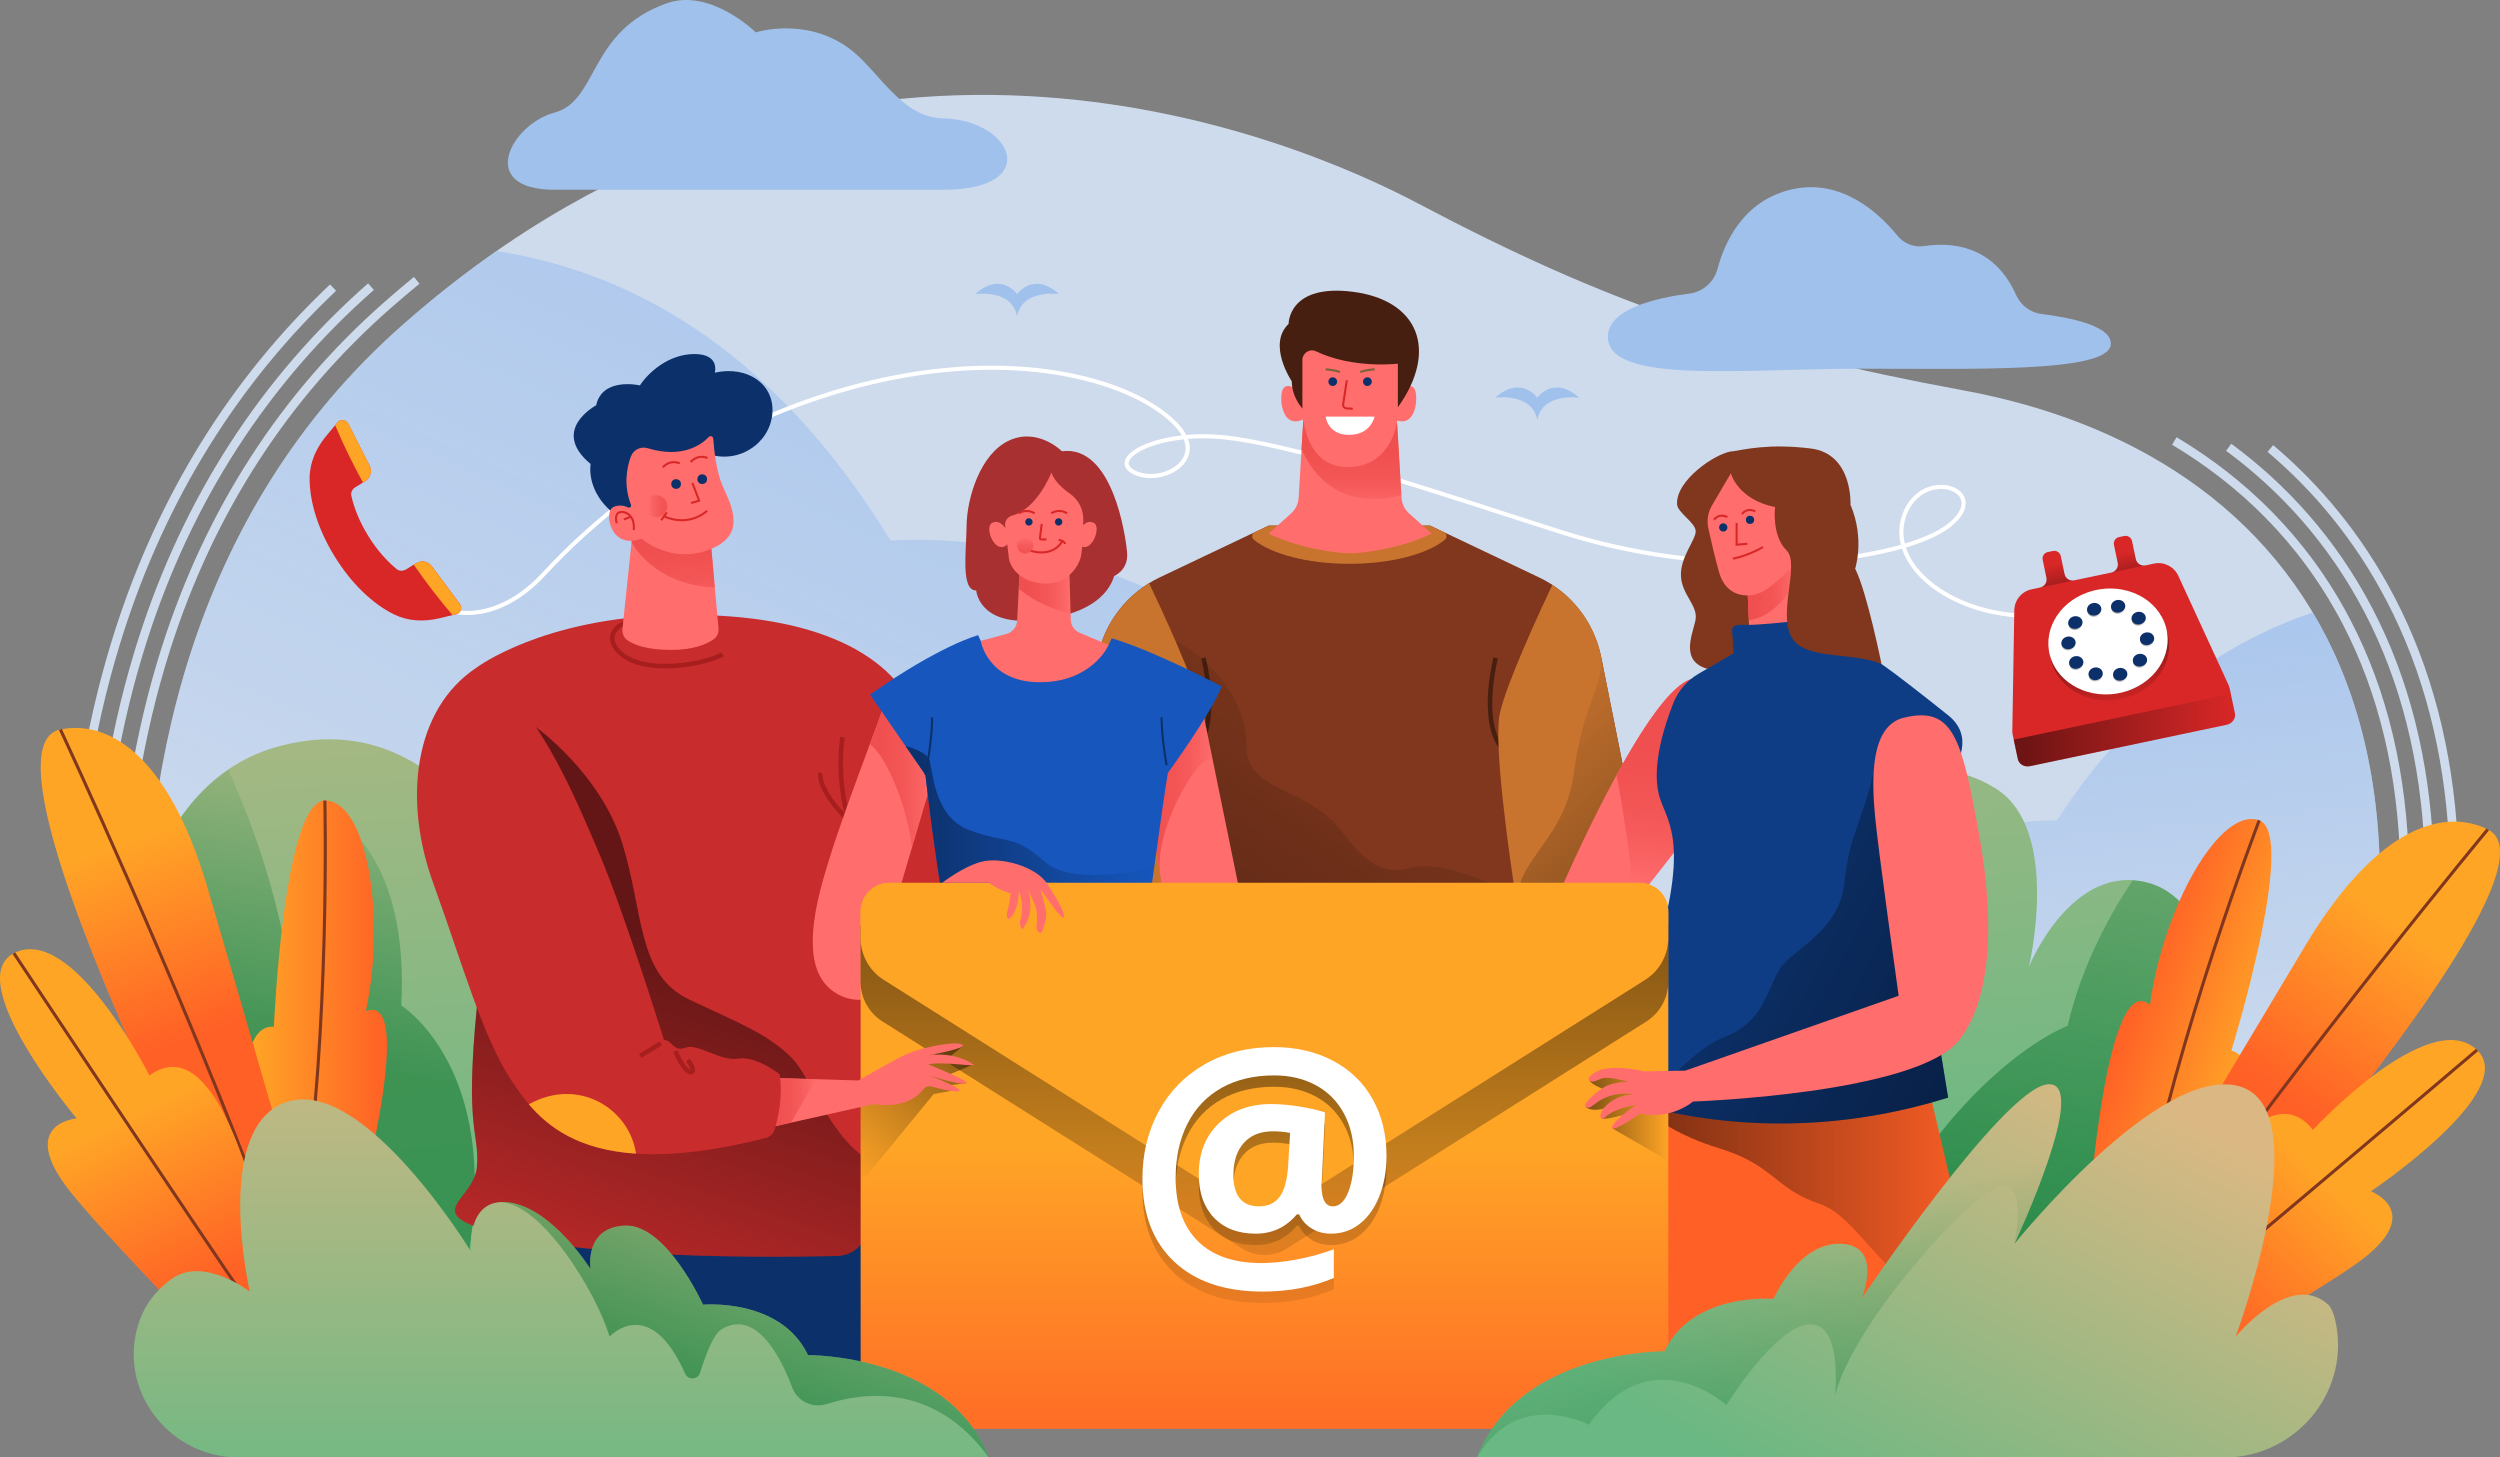 <?xml version="1.0" encoding="UTF-8"?>
<svg id="Layer_2" data-name="Layer 2" xmlns="http://www.w3.org/2000/svg" xmlns:xlink="http://www.w3.org/1999/xlink" viewBox="0 0 624.72 364.21">
  <rect x="0" y="0" width="624.72" height="364.21" fill="#808080" stroke="none"/>
  <defs>
    <style>
      .cls-1 {
        fill: url(#linear-gradient-38);
      }

      .cls-1, .cls-2, .cls-3, .cls-4, .cls-5, .cls-6, .cls-7, .cls-8, .cls-9, .cls-10, .cls-11, .cls-12, .cls-13, .cls-14, .cls-15, .cls-16, .cls-17, .cls-18, .cls-19, .cls-20, .cls-21, .cls-22, .cls-23, .cls-24, .cls-25, .cls-26, .cls-27, .cls-28, .cls-29, .cls-30, .cls-31, .cls-32, .cls-33, .cls-34, .cls-35, .cls-36, .cls-37, .cls-38, .cls-39, .cls-40, .cls-41, .cls-42, .cls-43, .cls-44, .cls-45, .cls-46, .cls-47, .cls-48, .cls-49, .cls-50, .cls-51, .cls-52, .cls-53, .cls-54, .cls-55, .cls-56, .cls-57, .cls-58, .cls-59, .cls-60, .cls-61, .cls-62, .cls-63, .cls-64, .cls-65, .cls-66 {
        stroke-width: 0px;
      }

      .cls-2 {
        fill: url(#linear-gradient-49);
      }

      .cls-2, .cls-50 {
        opacity: .63;
      }

      .cls-3 {
        fill: url(#linear-gradient-17);
      }

      .cls-67 {
        stroke: #cedbed;
        stroke-width: 2.19px;
      }

      .cls-67, .cls-68, .cls-69, .cls-70, .cls-71, .cls-72, .cls-73, .cls-74 {
        fill: none;
        stroke-miterlimit: 10;
      }

      .cls-4 {
        fill: url(#linear-gradient-19);
      }

      .cls-5 {
        fill: url(#linear-gradient-33);
      }

      .cls-6 {
        fill: url(#linear-gradient);
      }

      .cls-7 {
        fill: url(#linear-gradient-2);
        opacity: .24;
      }

      .cls-68 {
        stroke: #a61e1e;
      }

      .cls-68, .cls-69 {
        stroke-width: 1.13px;
      }

      .cls-69 {
        stroke: #471f10;
      }

      .cls-8 {
        fill: url(#linear-gradient-28);
      }

      .cls-8, .cls-9, .cls-75, .cls-20, .cls-26, .cls-37, .cls-42, .cls-44, .cls-48, .cls-60 {
        opacity: .5;
      }

      .cls-9 {
        fill: url(#linear-gradient-12);
      }

      .cls-10 {
        fill: url(#linear-gradient-21);
      }

      .cls-11 {
        fill: url(#linear-gradient-6);
      }

      .cls-12 {
        fill: #c9742e;
      }

      .cls-13 {
        fill: #cedbed;
      }

      .cls-70 {
        stroke: #d92727;
      }

      .cls-70, .cls-72, .cls-73 {
        stroke-width: .52px;
      }

      .cls-14 {
        fill: #c92c2c;
      }

      .cls-15 {
        fill: url(#linear-gradient-42);
      }

      .cls-16 {
        fill: #d92727;
      }

      .cls-17 {
        fill: #a83030;
      }

      .cls-18 {
        fill: url(#linear-gradient-11);
      }

      .cls-19 {
        fill: url(#linear-gradient-5);
      }

      .cls-20 {
        fill: url(#linear-gradient-29);
      }

      .cls-21 {
        fill: url(#linear-gradient-31);
      }

      .cls-22 {
        fill: url(#linear-gradient-34);
      }

      .cls-23 {
        fill: #0f3d85;
      }

      .cls-24 {
        fill: url(#linear-gradient-41);
      }

      .cls-71 {
        stroke: #80371d;
        stroke-width: .78px;
      }

      .cls-25 {
        fill: url(#linear-gradient-40);
      }

      .cls-26 {
        fill: url(#linear-gradient-25);
      }

      .cls-27 {
        fill: url(#linear-gradient-13);
      }

      .cls-28 {
        fill: #a1c1ed;
      }

      .cls-29 {
        fill: #471f10;
      }

      .cls-30 {
        fill: #ff6026;
      }

      .cls-31 {
        fill: url(#linear-gradient-43);
      }

      .cls-32 {
        fill: url(#linear-gradient-16);
      }

      .cls-33 {
        fill: url(#linear-gradient-22);
      }

      .cls-34 {
        fill: #fff;
      }

      .cls-35 {
        fill: url(#linear-gradient-35);
      }

      .cls-36 {
        fill: url(#linear-gradient-50);
      }

      .cls-37 {
        fill: url(#linear-gradient-4);
      }

      .cls-38 {
        fill: #0c3069;
      }

      .cls-39 {
        fill: url(#linear-gradient-32);
      }

      .cls-40 {
        fill: url(#linear-gradient-20);
      }

      .cls-41 {
        fill: url(#linear-gradient-14);
      }

      .cls-72 {
        stroke: #0c3069;
      }

      .cls-42 {
        fill: url(#linear-gradient-23);
      }

      .cls-43 {
        fill: url(#linear-gradient-45);
      }

      .cls-44 {
        fill: url(#linear-gradient-9);
      }

      .cls-45 {
        fill: #1656bd;
      }

      .cls-73 {
        stroke: #786337;
      }

      .cls-74 {
        stroke: #fff;
        stroke-width: 1.03px;
      }

      .cls-46 {
        fill: url(#linear-gradient-39);
      }

      .cls-47 {
        fill: url(#linear-gradient-3);
      }

      .cls-48 {
        fill: url(#linear-gradient-26);
      }

      .cls-49 {
        fill: url(#linear-gradient-27);
      }

      .cls-50 {
        fill: url(#linear-gradient-7);
      }

      .cls-51 {
        fill: url(#linear-gradient-36);
      }

      .cls-52 {
        fill: url(#linear-gradient-48);
      }

      .cls-53 {
        fill: url(#linear-gradient-8);
      }

      .cls-54 {
        fill: #80371d;
      }

      .cls-55 {
        fill: #ff6d6d;
      }

      .cls-56 {
        fill: url(#linear-gradient-47);
      }

      .cls-57 {
        fill: url(#linear-gradient-24);
      }

      .cls-58 {
        fill: url(#linear-gradient-18);
      }

      .cls-59 {
        fill: #ffa526;
      }

      .cls-60 {
        fill: url(#linear-gradient-15);
      }

      .cls-61 {
        fill: url(#linear-gradient-51);
      }

      .cls-62 {
        fill: url(#linear-gradient-30);
      }

      .cls-63 {
        fill: url(#linear-gradient-44);
      }

      .cls-64 {
        fill: url(#linear-gradient-46);
      }

      .cls-65 {
        fill: url(#linear-gradient-10);
      }

      .cls-66 {
        fill: url(#linear-gradient-37);
      }
    </style>
    <linearGradient id="linear-gradient" x1="381.8" y1="31.51" x2="246.38" y2="339.56" gradientUnits="userSpaceOnUse">
      <stop offset=".05" stop-color="#a1c1ed"/>
      <stop offset="1" stop-color="#a1c1ed" stop-opacity="0"/>
    </linearGradient>
    <linearGradient id="linear-gradient-2" x1="305.03" y1="239.49" x2="352.58" y2="170.75" gradientUnits="userSpaceOnUse">
      <stop offset=".03" stop-color="#000"/>
      <stop offset="1" stop-color="#000" stop-opacity="0"/>
    </linearGradient>
    <linearGradient id="linear-gradient-3" x1="337.72" y1="110.26" x2="337.72" y2="127.6" gradientUnits="userSpaceOnUse">
      <stop offset="0" stop-color="#f04f4f"/>
      <stop offset=".15" stop-color="#f04f4f" stop-opacity=".99"/>
      <stop offset=".28" stop-color="#f04f4f" stop-opacity=".94"/>
      <stop offset=".4" stop-color="#f04f4f" stop-opacity=".86"/>
      <stop offset=".53" stop-color="#f04f4f" stop-opacity=".76"/>
      <stop offset=".65" stop-color="#f04f4f" stop-opacity=".62"/>
      <stop offset=".76" stop-color="#f04f4f" stop-opacity=".45"/>
      <stop offset=".88" stop-color="#f04f4f" stop-opacity=".25"/>
      <stop offset=".99" stop-color="#f04f4f" stop-opacity=".02"/>
      <stop offset="1" stop-color="#f04f4f" stop-opacity="0"/>
    </linearGradient>
    <linearGradient id="linear-gradient-4" x1="438.91" y1="247.98" x2="374.28" y2="177.5" xlink:href="#linear-gradient-2"/>
    <linearGradient id="linear-gradient-5" x1="438.33" y1="124.17" x2="455.56" y2="290.94" xlink:href="#linear-gradient"/>
    <linearGradient id="linear-gradient-6" x1="314.41" y1="307.31" x2="296.98" y2="41.85" gradientUnits="userSpaceOnUse">
      <stop offset="0" stop-color="#6ab883"/>
      <stop offset="1" stop-color="#dbb883"/>
    </linearGradient>
    <linearGradient id="linear-gradient-7" x1="76.95" y1="278.44" x2="96.59" y2="186.96" gradientUnits="userSpaceOnUse">
      <stop offset=".16" stop-color="#187d38"/>
      <stop offset="1" stop-color="#187d38" stop-opacity="0"/>
    </linearGradient>
    <linearGradient id="linear-gradient-8" x1="507.03" y1="370.11" x2="555.17" y2="145.9" gradientUnits="userSpaceOnUse">
      <stop offset="0" stop-color="#187d38"/>
      <stop offset="1" stop-color="#187d38" stop-opacity="0"/>
    </linearGradient>
    <linearGradient id="linear-gradient-9" x1="410.67" y1="301.68" x2="495.84" y2="301.68" xlink:href="#linear-gradient-2"/>
    <linearGradient id="linear-gradient-10" x1="416.27" y1="182.48" x2="411.61" y2="221.58" xlink:href="#linear-gradient-3"/>
    <linearGradient id="linear-gradient-11" x1="436.65" y1="147.84" x2="448.95" y2="147.84" xlink:href="#linear-gradient-3"/>
    <linearGradient id="linear-gradient-12" x1="504.39" y1="269.22" x2="381.64" y2="203.32" xlink:href="#linear-gradient-2"/>
    <linearGradient id="linear-gradient-13" x1="163.92" y1="273.27" x2="170.47" y2="335.64" gradientUnits="userSpaceOnUse">
      <stop offset="0" stop-color="#0c3069"/>
      <stop offset="1" stop-color="#0c3069" stop-opacity="0"/>
    </linearGradient>
    <linearGradient id="linear-gradient-14" x1="167.64" y1="134.56" x2="169.44" y2="154.98" xlink:href="#linear-gradient-3"/>
    <linearGradient id="linear-gradient-15" x1="175.53" y1="236.34" x2="143.48" y2="332.82" xlink:href="#linear-gradient-2"/>
    <linearGradient id="linear-gradient-16" x1="168.64" y1="126.5" x2="161.9" y2="126.5" xlink:href="#linear-gradient-3"/>
    <linearGradient id="linear-gradient-17" x1="217.38" y1="193.28" x2="232.93" y2="193.28" xlink:href="#linear-gradient-3"/>
    <linearGradient id="linear-gradient-18" x1="285.13" y1="196.43" x2="303.23" y2="196.43" xlink:href="#linear-gradient-3"/>
    <linearGradient id="linear-gradient-19" x1="226.3" y1="210.83" x2="288.43" y2="210.83" xlink:href="#linear-gradient-13"/>
    <linearGradient id="linear-gradient-20" x1="254.57" y1="147.91" x2="267.53" y2="147.91" xlink:href="#linear-gradient-3"/>
    <linearGradient id="linear-gradient-21" x1="256.19" y1="140.31" x2="256.19" y2="134.2" xlink:href="#linear-gradient-3"/>
    <linearGradient id="linear-gradient-22" x1="315.97" y1="253" x2="315.97" y2="372.92" gradientUnits="userSpaceOnUse">
      <stop offset=".28" stop-color="#ffa526"/>
      <stop offset="1" stop-color="#ff6026"/>
    </linearGradient>
    <linearGradient id="linear-gradient-23" x1="315.97" y1="225.01" x2="315.97" y2="339.24" xlink:href="#linear-gradient-2"/>
    <linearGradient id="linear-gradient-24" x1="315.97" y1="249.56" x2="315.97" y2="339.78" xlink:href="#linear-gradient-2"/>
    <linearGradient id="linear-gradient-25" x1="396.27" y1="279.12" x2="416.89" y2="279.12" xlink:href="#linear-gradient-2"/>
    <linearGradient id="linear-gradient-26" x1="243.48" y1="255.03" x2="209.56" y2="290.69" xlink:href="#linear-gradient-2"/>
    <linearGradient id="linear-gradient-27" x1="192.08" y1="275.57" x2="204" y2="275.57" xlink:href="#linear-gradient-3"/>
    <linearGradient id="linear-gradient-28" x1="525.65" y1="155.39" x2="530.88" y2="177.94" xlink:href="#linear-gradient-2"/>
    <linearGradient id="linear-gradient-29" x1="503.22" y1="182.45" x2="558.56" y2="182.45" xlink:href="#linear-gradient-2"/>
    <linearGradient id="linear-gradient-30" x1="521.59" y1="152.56" x2="525.16" y2="152.56" xlink:href="#linear-gradient-2"/>
    <linearGradient id="linear-gradient-31" x1="528.09" y1="168.79" x2="531.66" y2="168.79" xlink:href="#linear-gradient-2"/>
    <linearGradient id="linear-gradient-32" x1="516.88" y1="155.87" x2="520.46" y2="155.87" xlink:href="#linear-gradient-2"/>
    <linearGradient id="linear-gradient-33" x1="533.03" y1="165.27" x2="536.6" y2="165.27" xlink:href="#linear-gradient-2"/>
    <linearGradient id="linear-gradient-34" x1="515.17" y1="160.95" x2="518.74" y2="160.95" xlink:href="#linear-gradient-2"/>
    <linearGradient id="linear-gradient-35" x1="534.79" y1="159.91" x2="538.36" y2="159.91" xlink:href="#linear-gradient-2"/>
    <linearGradient id="linear-gradient-36" x1="517.11" y1="165.84" x2="520.68" y2="165.84" xlink:href="#linear-gradient-2"/>
    <linearGradient id="linear-gradient-37" x1="532.71" y1="154.77" x2="536.28" y2="154.77" xlink:href="#linear-gradient-2"/>
    <linearGradient id="linear-gradient-38" x1="521.95" y1="168.68" x2="525.53" y2="168.68" xlink:href="#linear-gradient-2"/>
    <linearGradient id="linear-gradient-39" x1="527.58" y1="151.81" x2="531.15" y2="151.81" xlink:href="#linear-gradient-2"/>
    <linearGradient id="linear-gradient-40" x1="531.22" y1="160.09" x2="527.48" y2="138.58" xlink:href="#linear-gradient-2"/>
    <linearGradient id="linear-gradient-41" x1="516.38" y1="162.67" x2="512.65" y2="141.16" xlink:href="#linear-gradient-2"/>
    <linearGradient id="linear-gradient-42" x1="61.61" y1="253.19" x2="96.7" y2="253.19" gradientUnits="userSpaceOnUse">
      <stop offset=".04" stop-color="#ffa526"/>
      <stop offset="1" stop-color="#ff6026"/>
    </linearGradient>
    <linearGradient id="linear-gradient-43" x1="33.06" y1="207.66" x2="46.15" y2="260.03" gradientTransform="translate(-21.07 4.51) rotate(-4.99)" xlink:href="#linear-gradient-42"/>
    <linearGradient id="linear-gradient-44" x1="30.84" y1="277.21" x2="52.81" y2="321.14" xlink:href="#linear-gradient-42"/>
    <linearGradient id="linear-gradient-45" x1="-463.22" y1="260.79" x2="-428.12" y2="260.79" gradientTransform="translate(216.3 -139.45) rotate(-160.4) scale(1 -1)" xlink:href="#linear-gradient-42"/>
    <linearGradient id="linear-gradient-46" x1="-485.7" y1="218.01" x2="-472.61" y2="270.39" gradientTransform="translate(216.3 -139.45) rotate(-160.4) scale(1 -1)" xlink:href="#linear-gradient-42"/>
    <linearGradient id="linear-gradient-47" x1="-490.34" y1="285.55" x2="-468.37" y2="329.49" gradientTransform="translate(190.01 -118.09) rotate(-163.89) scale(1 -1)" xlink:href="#linear-gradient-42"/>
    <linearGradient id="linear-gradient-48" x1="140.24" y1="378.61" x2="140.24" y2="240.26" xlink:href="#linear-gradient-6"/>
    <linearGradient id="linear-gradient-49" x1="173.56" y1="360.35" x2="206.53" y2="285.65" xlink:href="#linear-gradient-7"/>
    <linearGradient id="linear-gradient-50" x1="461.51" y1="380.77" x2="524.57" y2="266.71" xlink:href="#linear-gradient-6"/>
    <linearGradient id="linear-gradient-51" x1="473.66" y1="423.95" x2="439.54" y2="310.76" xlink:href="#linear-gradient-8"/>
  </defs>
  <g id="OBJECTS">
    <g>
      <g>
        <path class="cls-67" d="m567.34,112.07c11.49,9.72,21.9,22.03,30.03,37.61,9.21,17.65,14.46,37.86,15.7,60.33"/>
        <path class="cls-67" d="m21.92,189.76c1.96-10.99,4.57-21.59,7.82-31.75,10.84-33.87,28.82-62.82,53.49-86.14"/>
        <path class="cls-67" d="m556.92,111.77c13.47,9.93,25.75,23.17,34.95,40.78,9.05,17.34,14.1,37.34,15.1,59.69"/>
        <path class="cls-67" d="m27.73,192.55c1.94-11.33,4.59-22.23,7.92-32.65,11.27-35.2,30.46-64.9,57.05-88.27"/>
        <path class="cls-67" d="m543.34,110.2c16.62,9.94,32.14,24.35,43.03,45.22,9.19,17.61,14.06,38.17,14.53,61.31"/>
        <path class="cls-67" d="m33.41,196.18c1.93-11.97,4.65-23.45,8.14-34.38,10.92-34.12,29.51-62.89,55.23-85.51,2.43-2.14,4.88-4.22,7.35-6.24"/>
      </g>
      <path class="cls-13" d="m53.4,351.62S-8.16,176.82,100.88,80.95c108.33-95.24,222.22-46.64,253.61-30.04,46.75,24.72,80.84,36.44,136.33,46.68,81.15,14.98,146.46,85.17,69.79,254.03H53.4Z"/>
      <path class="cls-6" d="m364.83,254.64c-24.87-130.25-142.27-119.54-142.27-119.54-30.08-49.23-66.66-67.48-98.47-72.36-7.74,5.39-15.49,11.42-23.21,18.21C-8.16,176.82,53.4,351.62,53.4,351.62h465.13c-36.78-91.69-153.7-96.98-153.7-96.98Z"/>
      <path class="cls-74" d="m103.18,145.9c7.11,10.47,21.59,9.59,32.57-2.3,26.83-29.04,60.51-43.93,87.48-49.23,35.71-7.02,61.89,2.09,70.94,12.02,7.86,8.63-3.88,14.9-10.6,11.72-6.72-3.19,4.08-9.82,19.65-9.03,18.47.93,61.22,15.76,87.51,24.07,41.19,13.02,84.89,7.07,96.26-1.8,11.37-8.87-6.67-15.22-11.15-2.56-4.48,12.66,12.58,26.26,34.63,25.07"/>
      <g>
        <path class="cls-54" d="m384.6,144.29l-27.23-12.95h-40.36l-27.23,12.95c-8.03,3.82-13.78,11.2-15.52,19.91l-12.19,60.92h150.24l-12.19-60.92c-1.74-8.71-7.5-16.1-15.52-19.91Z"/>
        <path class="cls-69" d="m300.73,164.4s3.88,14.86-1.16,22.03"/>
        <path class="cls-7" d="m337.19,225.12h43.87c-5.33-2.93-20.43-10.6-28.57-8.21-9.99,2.93-15.08-7.12-18.78-11.03-8.96-9.45-22.23-8.44-22.23-19.45s-7.93-21.04-17.73-26.22l-5.13,64.9h48.57Z"/>
        <path class="cls-69" d="m373.76,164.4s-3.88,14.86,1.16,22.03"/>
        <path class="cls-12" d="m357.37,131.34h-40.36l-3.47,1.65c-.74.35-.86,1.36-.23,1.88,4.34,3.56,13.4,6.02,23.87,6.02s19.53-2.45,23.87-6.02c.64-.52.52-1.53-.23-1.88l-3.47-1.65Z"/>
        <path class="cls-55" d="m352.11,128.29c-1.12-1.01-1.8-2.41-1.89-3.92l-1.22-20.49-11.63,2.76-11.63-2.76-1.22,20.49c-.09,1.5-.77,2.91-1.89,3.92l-5.62,5.06c6.17,3,13.21,4.22,17.19,4.7,2.11.26,4.24.26,6.35,0,3.98-.48,11.01-1.7,17.19-4.7l-5.62-5.06Z"/>
        <path class="cls-47" d="m350.19,123.75l-1.19-19.87-11.63,2.76-11.63-2.76-.5,8.34c2.29,5.34,8.91,15.6,24.94,11.53Z"/>
        <path class="cls-55" d="m324.45,97.56s-2.76-2.2-3.83-.39c-1.08,1.81-.52,10.51,5.34,7.49,5.86-3.02-1.51-7.11-1.51-7.11Z"/>
        <path class="cls-55" d="m349.63,97.56s2.76-2.2,3.83-.39.52,10.51-5.34,7.49c-5.86-3.02,1.51-7.11,1.51-7.11Z"/>
        <path class="cls-29" d="m325.45,102.06s-2.59-2.65-2.66-6.79c0,0-6.2-9.17-.78-14.34,0,0-.13-10.08,16.09-8.01,16.22,2.07,21.49,14.47,11.2,28.88l-23.85.26Z"/>
        <path class="cls-55" d="m328.86,87.79c-1.58-.76-3.41.43-3.41,2.18v11.51c0,5.86,2.15,15.25,11.37,15.25s12.49-8.27,12.49-13.96v-11.89s-11.19,1.36-20.45-3.09Z"/>
        <path class="cls-38" d="m334.13,95.37c0,.6-.49,1.09-1.09,1.09s-1.09-.49-1.09-1.09.49-1.09,1.09-1.09,1.09.49,1.09,1.09Z"/>
        <path class="cls-38" d="m342.79,95.37c0,.6-.49,1.09-1.09,1.09s-1.09-.49-1.09-1.09.49-1.09,1.09-1.09,1.09.49,1.09,1.09Z"/>
        <path class="cls-70" d="m336.56,95.02l-.93,6.03c-.08.5.29.95.79.99l1.61.11"/>
        <path class="cls-34" d="m331.27,104.1h12.22s-.89,4.57-6.34,4.57-5.88-4.57-5.88-4.57Z"/>
        <path class="cls-73" d="m331.25,92.3s1.97.06,3.59.68"/>
        <path class="cls-73" d="m343.5,92.3s-1.97.06-3.59.68"/>
        <path class="cls-12" d="m400.12,164.2c-1.49-7.46-5.93-13.93-12.21-18.04-3.04,6.41-11.43,24.48-13.11,32.07-1.7,7.65,2.54,36.76,4.1,46.89h33.41l-12.19-60.92Z"/>
        <path class="cls-12" d="m296.37,225.12c1.56-10.13,5.8-39.24,4.1-46.89-1.73-7.77-10.48-26.53-13.32-32.5-6.64,4.07-11.34,10.75-12.89,18.47l-12.19,60.92h34.3Z"/>
        <path class="cls-37" d="m400.12,164.2c-.1-.49-.21-.97-.33-1.44,1.8,7.29-4.33,13.09-6.43,29.91-2.1,16.83-13.72,21.37-14.46,32.45h33.41l-12.19-60.92Z"/>
      </g>
      <path class="cls-19" d="m314.46,351.62h246.16c42.97-94.64,41.34-158.28,17.32-198.58-16.8,5.63-43.07,19.26-63.9,51.96,0,0-83.95-2.72-120.68,96.51,0,0-59.57,14.46-78.9,50.11Z"/>
      <g>
        <path class="cls-11" d="m560.62,351.62c12.39-27.28,21.05-51.98,26.56-74.29-8.82-18.59-30.57-12.04-30.57-12.04,0,0-.03-38.9-19.43-44.58-19.4-5.68-30.17,20.84-30.17,20.84,0,0,8.21-34.37-8.4-44.58-38.31-23.55-81.71,49.93-81.71,49.93-37.41-55.38-148.17,7.17-148.17,7.17-49.85-59.21-124.87,6.67-124.87,6.67,0,0-17.51-89.31-73.99-74.3-16.39,4.36-26.75,17.14-33.02,34.15-4.99,69.83,16.56,131.03,16.56,131.03h507.21Z"/>
        <path class="cls-50" d="m117.84,308.05c5.34-42.55-17.58-56.8-17.58-56.8,1.9-33.84-13.01-44.07-13.01-44.07l-3.62,56.68h-9.65c0-31.01-11.47-59.58-16.98-71.52-9.22,6.32-15.71,16.22-20.15,28.25-4.99,69.83,16.56,131.03,16.56,131.03h60.36c.81-12.64,2.08-27.7,4.07-43.57Z"/>
        <path class="cls-53" d="m556.6,265.29s-.03-38.9-19.43-44.58c-1.46-.43-2.87-.65-4.23-.74-5.18,7.7-12.71,20.84-16.25,36.36,0,0-41.32,15.08-65.9,95.3h109.83c12.39-27.28,21.05-51.98,26.56-74.29-8.82-18.59-30.57-12.04-30.57-12.04Z"/>
      </g>
      <g>
        <polygon class="cls-30" points="482.08 272.41 501.98 357.06 396.28 357.06 411.53 272.41 482.08 272.41"/>
        <path class="cls-44" d="m482.08,272.41h-70.55l-.85,4.74c2.95,2.47,9.08,6.78,18.68,9.71,14.13,4.31,13.96,10.16,25.33,13.96,10.99,3.66,17.57,24.46,41.15,30.13l-13.76-58.54Z"/>
        <path class="cls-55" d="m422.46,169.76c-11.53,3.69-32.78,53.31-32.78,53.31h20.8l13.31-17.06s7.44-33.95-1.34-36.26Z"/>
        <path class="cls-65" d="m422.46,169.76c-5.14,1.65-12.22,12.43-18.48,23.87,1.49,8.1,3.39,19.73,4.03,29.44h2.47l13.31-17.06s7.44-33.95-1.34-36.26Z"/>
        <path class="cls-54" d="m432.52,112.85c-3.82.45-13.82,7.18-13.44,13.18.13,2.07,4.52,4.52,4.65,6.65.13,2.13-3.94,6.53-3.68,11.31.26,4.78,4.39,7.37,3.62,11.05-.78,3.68-4.01,10.4,3.42,12.21,7.43,1.81,13.76-1.29,13.76-1.29l-3.81-33.34-3.49-19.25-1.03-.52Z"/>
        <polygon class="cls-55" points="436.65 146.64 437.17 158.85 450.56 157.94 448.39 140.69 436.65 146.64"/>
        <path class="cls-18" d="m448.95,145.11l-.56-4.42-11.74,5.94.35,8.35c5.97-.71,10.11-6.64,11.94-9.88Z"/>
        <path class="cls-55" d="m432.97,117.5l-5.17,8.81c-1.01,1.72-1.33,3.75-.91,5.69.63,2.91,1.66,7.38,2.71,11.08,1.72,6.03,6.98,6.46,10.34,5,3.36-1.46,8.44-7.06,8.44-7.06l-3.1-15.76-12.32-7.75Z"/>
        <path class="cls-23" d="m450.2,155.05s-11.41,1.28-14.19,1.09c-2.78-.19-3.36.52-3.17,1.87.19,1.36.39,5.23.39,5.23,0,0-4.64,2.68-8.87,5.18-2.8,1.65-4.99,4.18-6.19,7.2-2.28,5.73-5.39,15.49-3.68,22.79,1.51,6.44,8.02,10.4-.49,39.34-8.51,28.94-9.37,36.52-9.37,36.52,0,0,35.66,14.56,82.18,0l-11.2-68.53s23.52-17.19,11.2-27.01c-7.16-5.71-13.26-10.47-16.63-12.79-7.2-4.97-19.99-10.91-19.99-10.91Z"/>
        <path class="cls-9" d="m468.25,192.67c-3.23,13.99-6.07,15.54-7.36,27.94-1.29,12.4-13.18,16.54-16.28,21.71-3.1,5.17-4.06,13.18-13.66,16.8-7.46,2.81-16.05,12.97-19.5,17.35,12.48,3.42,40.94,8.59,75.37-2.19l-11.2-68.53s.42-.31,1.1-.85l-8.47-12.23Z"/>
        <path class="cls-38" d="m431.65,131.8c0,.57-.46,1.03-1.03,1.03s-1.03-.46-1.03-1.03.46-1.03,1.03-1.03,1.03.46,1.03,1.03Z"/>
        <circle class="cls-38" cx="437.31" cy="129.9" r="1.03"/>
        <polyline class="cls-70" points="433.96 130.68 433.96 136.11 436.65 135.89"/>
        <path class="cls-70" d="m433.06,139.6s3.58-.63,7.49-2.89"/>
        <path class="cls-54" d="m432.52,118.26s1.65,6.56,11.04,8.45c0,0-.86,7.15,2.84,10.77s-2.88,16.96,1.98,22.74c3.83,4.57,15.85,2.89,21.79,5.73,0,0-3.62-17.97-6.59-23.85,0,0,2.46-7.42-1.16-15.95,0,0,.65-12.79-9.95-14.08-10.6-1.29-16.4.26-19.96.78s0,5.42,0,5.42Z"/>
        <path class="cls-70" d="m428.33,129.9s1.03-1.77,3.32-.69"/>
        <path class="cls-70" d="m435.31,128.48s1.03-1.77,3.32-.69"/>
      </g>
      <g>
        <polygon class="cls-38" points="216.34 308.74 220.44 357.06 117.13 357.06 127.44 303.91 216.34 308.74"/>
        <polygon class="cls-27" points="217.75 325.35 216.34 308.74 127.44 303.91 121.61 334.01 217.75 325.35"/>
        <path class="cls-14" d="m119.17,166.77s16.44-12.4,49.05-13.09c32.61-.69,54.06,8.18,60.96,25.07,6.89,16.88,21.62,64.87,21.62,64.87l33.42-2.41v9.65s-35.51,12.84-46.17,8.96c-10.66-3.88-21.36-30.32-21.36-30.32l.31,76.3c.02,4.37-3.46,7.96-7.83,8.06-17.86.42-61.77.68-85.51-5.8-18.95-5.17-5.17-7.93-4.48-16.54.69-8.61-3.1-8.61,0-39.97,3.1-31.36,0-84.77,0-84.77Z"/>
        <path class="cls-68" d="m157.82,155.49c-4.88.26-7.33,5.17-1.13,8.92,6.2,3.75,19.25,1.68,23.9-.9"/>
        <path class="cls-68" d="m210.55,184.2s-2.58,14.15,4.48,28.43"/>
        <path class="cls-68" d="m204.97,193.13s-.77,4.28,7.11,11.87"/>
        <path class="cls-55" d="m177.36,132.75h-19.25l-2.57,24.45c-.11,1.08.35,2.16,1.24,2.79,1.56,1.09,4.74,2.42,10.97,2.42,5.54,0,8.8-1.46,10.47-2.57.93-.62,1.43-1.69,1.33-2.8l-2.19-24.29Z"/>
        <path class="cls-41" d="m178.63,146.81l-1.27-14.06h-19.25l-.29,2.78c1.75,2.98,7.54,10.69,20.81,11.28Z"/>
        <path class="cls-60" d="m198.04,264.55c-5.96-6.04-12.54-8.53-25.72-14.73-13.18-6.2-11.37-21.45-16.8-39.02-5.43-17.57-21.6-29.1-21.6-29.1l-13.44,24.71c.19,15.24-.03,32.1-1.32,45.14-3.1,31.36.69,31.36,0,39.97-.69,8.61-14.47,11.37,4.48,16.54,23.74,6.47,67.65,6.21,85.51,5.8,4.37-.1,7.85-3.69,7.83-8.06l-.07-15.99c-9.7-6.11-14.37-20.67-18.89-25.25Z"/>
        <path class="cls-38" d="m176.54,113.28c7.75,2.93,15.76-2.33,16.45-9.82.69-7.49-6.26-12.15-14.37-10.34,0,0,1.36-4.65-5.1-4.65s-11.54,4.65-13.61,7.84c0,0-9.39-2.19-10.94,4.98,0,0-11.63,6.13-1.38,14.66,0,0-1.64,8.53,8.87,14.39l20.07-17.06Z"/>
        <path class="cls-55" d="m157.65,114.08c-1.02,2.75-1.88,7.12.02,12.05.17.45-.27.87-.71.67-.93-.43-2.23-.73-3.63-.12-2.71,1.16-.65,10.98,6.98,7.88,0,0,7.11,6.46,16.8,2.84,9.69-3.62,5.69-10.98,3.49-15.89-1.6-3.58-2.17-9.16-2.37-11.92-.04-.56-.72-.79-1.11-.39-1.93,2-6.7,5.42-15.3,2.8-1.72-.52-3.54.39-4.16,2.08Z"/>
        <circle class="cls-38" cx="168.95" cy="120.95" r="1.21"/>
        <circle class="cls-38" cx="175.48" cy="119.74" r="1.21"/>
        <polyline class="cls-70" points="173.03 120.67 174.71 125.12 172.71 125.7"/>
        <path class="cls-70" d="m176.69,127.64s-4.36,4.26-10.82,1.36"/>
        <line class="cls-70" x1="166.64" y1="128.03" x2="165.21" y2="130.01"/>
        <path class="cls-70" d="m154.1,130.74s-.68-2.26.71-2.71c1.39-.45,3.94.74,3.55,4.43"/>
        <line class="cls-70" x1="157.64" y1="129.12" x2="155.87" y2="129.8"/>
        <path class="cls-32" d="m166.76,126.5c0,1.52-1.23,2.75-2.75,2.75s-2.75-1.23-2.75-2.75,1.23-2.75,2.75-2.75,2.75,1.23,2.75,2.75Z"/>
        <path class="cls-70" d="m165.63,116.81s1.51-2.07,4.23-1.03"/>
        <path class="cls-70" d="m172.59,115.48s1.51-2.07,4.23-1.03"/>
      </g>
      <g>
        <path class="cls-55" d="m232.93,194.77l-9.95,33.6,12.04-6.91,11.48,2.6s-20.92,30.7-35.54,25.11c-7.32-2.8-10.07-10.78-5.94-26.86,4.13-16.08,15.2-43,16.33-47.59,0,0,10.74,6.52,11.58,20.05Z"/>
        <path class="cls-3" d="m227.87,211.85l5.06-17.07c-.84-13.53-11.58-20.05-11.58-20.05-.38,1.57-1.93,5.74-3.96,11.2,4.36,3.35,9.46,15.97,10.49,25.93Z"/>
        <polygon class="cls-55" points="299.81 174.04 311.49 231.22 291.95 231.22 285.13 188.65 299.81 174.04"/>
        <path class="cls-58" d="m299.81,174.04l-14.69,14.61,4.83,30.16c-1.99-12.4,12-34.26,13.27-28.05h0l-3.41-16.72Z"/>
        <path class="cls-45" d="m245.07,160.14l-.65-1.42s-9.43,2.46-27.01,14.86l13.83,20.03s2.97,25.97,6.2,41.61h48.46s4.91-36.48,5.94-42.08c0,0,10.98-15.03,13.44-21.62,0,0-16.92-8.93-27.48-12.02l-.78,1.68-31.96-1.03Z"/>
        <path class="cls-72" d="m231.25,193.61s1.68-8.27,1.68-14.34"/>
        <path class="cls-72" d="m291.51,191.22c-.5-2.9-1.24-7.92-1.24-11.96"/>
        <path class="cls-4" d="m288.43,216.69c-5.34,1.28-20.97,4.37-27.38-1.37-7.8-6.98-9.52-4.39-18.82-7.88-9.3-3.49-9.05-15.76-10.14-17.83-1.09-2.05-5.73-3.15-5.79-3.16l4.95,7.17s2.97,25.97,6.2,41.61h48.46s1.19-8.87,2.53-18.53Z"/>
        <path class="cls-17" d="m265.36,112.76s-5.99-6.03-13.22-2.67c-7.24,3.36-10.51,14.42-10.6,21.25-.09,6.83-1.46,16.22,2.41,16.22,0,0,.59,8.53,14.08,7.49s18.91-6.2,20.38-11.11c0,0,3.64-1.46,3.24-5.9s-3.68-26.92-16.29-25.28Z"/>
        <path class="cls-55" d="m254.81,142.57l-.64,12.53c-.08,1.57-1.16,2.9-2.67,3.31l-6.42,1.73s1.67,10.34,14.79,10.34,17.17-9.3,17.17-9.3l-7.25-3.06c-1.31-.55-2.17-1.81-2.21-3.23l-.36-12.32h-12.4Z"/>
        <path class="cls-40" d="m267.21,142.57h-12.4l-.23,4.57c2.46,1.98,7.03,5.01,12.95,6.11l-.31-10.68Z"/>
        <path class="cls-55" d="m269.98,132.04s1.42-2.38,3.37-1.37c1.95,1.01-.53,7.54-3.37,5.73-2.84-1.81,0-4.36,0-4.36Z"/>
        <path class="cls-55" d="m251.27,132.04s-1.42-2.38-3.37-1.37c-1.95,1.01.53,7.54,3.37,5.73,2.84-1.81,0-4.36,0-4.36Z"/>
        <path class="cls-55" d="m262.73,118.1s-3.48,9.02-9.79,10.74c-1.13.31-1.9,1.33-1.77,2.49.24,2.25.63,5.7.9,7.93.43,3.53,4.21,6.57,9.37,6.57s8.13-4.12,8.69-6.87c.36-1.75.51-5.84.57-9.08.05-2.62-1.24-5.06-3.39-6.57-1.83-1.28-3.85-3.1-4.58-5.22Z"/>
        <g>
          <path class="cls-38" d="m258.03,130.42c0,.51-.41.92-.92.92s-.92-.41-.92-.92.41-.92.92-.92.92.41.92.92Z"/>
          <path class="cls-38" d="m265.46,130.42c0,.51-.41.92-.92.92s-.92-.41-.92-.92.41-.92.92-.92.92.41.92.92Z"/>
        </g>
        <path class="cls-70" d="m260.31,130.92l-.44,3.54c-.02.18.12.33.29.33h1.34"/>
        <path class="cls-70" d="m257.52,137.61s5.28,1.94,7.96-2.36"/>
        <path class="cls-70" d="m264.54,134.94s1.29.02,1.64.99"/>
        <path class="cls-10" d="m258.2,136.31c0,1.11-.9,2.02-2.02,2.02s-2.02-.9-2.02-2.02.9-2.02,2.02-2.02,2.02.9,2.02,2.02Z"/>
        <path class="cls-70" d="m262.7,128.28s1.83-1.34,3.96,0"/>
        <path class="cls-70" d="m254.57,128.28s1.83-1.34,3.96,0"/>
      </g>
      <g>
        <path class="cls-33" d="m222.22,220.61h187.51c3.95,0,7.16,3.21,7.16,7.16v122.48c0,3.75-3.05,6.8-6.8,6.8h-188.23c-3.75,0-6.8-3.05-6.8-6.8v-122.48c0-3.95,3.21-7.16,7.16-7.16Z"/>
        <path class="cls-42" d="m411.44,255.24l-89.85,56.74c-3.43,2.17-7.81,2.17-11.24,0l-89.85-56.74c-3.39-2.14-5.45-5.87-5.45-9.89v-14.14h201.83v14.14c0,4.01-2.06,7.74-5.45,9.89Z"/>
        <path class="cls-59" d="m411.13,244.84l-89.54,56.54c-3.43,2.17-7.81,2.17-11.24,0l-89.54-56.54c-3.58-2.26-5.76-6.21-5.76-10.45v-6.61c0-3.96,3.21-7.16,7.16-7.16h187.51c3.96,0,7.16,3.21,7.16,7.16v6.61c0,4.24-2.17,8.18-5.76,10.45Z"/>
        <g class="cls-75">
          <path class="cls-57" d="m346.47,291.74c0,3.59-.57,6.87-1.72,9.84-1.15,2.98-2.76,5.31-4.86,7-2.09,1.69-4.52,2.54-7.28,2.54-1.84,0-3.47-.44-4.89-1.33-1.42-.88-2.44-2.05-3.06-3.49h-.6c-2.69,3.21-6.12,4.82-10.27,4.82-4.41,0-7.88-1.33-10.42-3.98-2.54-2.65-3.81-6.28-3.81-10.89,0-5.26,1.67-9.49,5.01-12.7,3.34-3.21,7.7-4.82,13.08-4.82,2.14,0,4.5.2,7.08.62,2.58.41,4.7.9,6.37,1.48l-.86,18.27c0,3.46.95,5.19,2.84,5.19,1.59,0,2.86-1.16,3.81-3.49.95-2.33,1.42-5.37,1.42-9.13,0-4.01-.83-7.55-2.5-10.63-1.67-3.08-4.02-5.42-7.04-7.04-3.03-1.62-6.48-2.43-10.37-2.43-5.03,0-9.4,1.03-13.11,3.1-3.71,2.07-6.56,5.05-8.54,8.95-1.98,3.9-2.97,8.4-2.97,13.51,0,6.87,1.84,12.15,5.51,15.82,3.67,3.67,9,5.51,15.97,5.51,2.64,0,5.54-.29,8.71-.88,3.16-.58,6.28-1.44,9.34-2.56v7.17c-5.33,2.27-11.25,3.4-17.75,3.4-9.46,0-16.84-2.49-22.14-7.47-5.29-4.98-7.94-11.9-7.94-20.77,0-6.15,1.35-11.74,4.05-16.76,2.7-5.02,6.55-8.95,11.54-11.81,4.99-2.85,10.74-4.28,17.24-4.28,5.48,0,10.37,1.12,14.68,3.36,4.31,2.24,7.63,5.43,9.97,9.56,2.34,4.13,3.51,8.9,3.51,14.31Zm-38.26,4.67c0,5.26,2.14,7.88,6.43,7.88,2.24,0,3.95-.79,5.12-2.37,1.17-1.58,1.88-4.15,2.13-7.71l.49-8.26c-1.27-.27-2.7-.41-4.3-.41-3.11,0-5.54.97-7.27,2.91-1.73,1.94-2.6,4.6-2.6,7.96Z"/>
        </g>
        <path class="cls-34" d="m346.47,288.9c0,3.59-.57,6.87-1.72,9.84-1.15,2.98-2.76,5.31-4.86,7-2.09,1.69-4.52,2.54-7.28,2.54-1.84,0-3.47-.44-4.89-1.33-1.42-.88-2.44-2.05-3.06-3.49h-.6c-2.69,3.21-6.12,4.82-10.27,4.82-4.41,0-7.88-1.33-10.42-3.98-2.54-2.65-3.81-6.28-3.81-10.89,0-5.26,1.67-9.49,5.01-12.7,3.34-3.21,7.7-4.82,13.08-4.82,2.14,0,4.5.21,7.08.62,2.58.41,4.7.9,6.37,1.48l-.86,18.27c0,3.46.95,5.19,2.84,5.19,1.59,0,2.86-1.16,3.81-3.49.95-2.33,1.42-5.37,1.42-9.13,0-4.01-.83-7.55-2.5-10.63-1.67-3.08-4.02-5.42-7.04-7.04-3.03-1.62-6.48-2.43-10.37-2.43-5.03,0-9.4,1.03-13.11,3.1-3.71,2.07-6.56,5.05-8.54,8.95-1.98,3.9-2.97,8.4-2.97,13.51,0,6.87,1.84,12.15,5.51,15.82,3.67,3.67,9,5.51,15.97,5.51,2.64,0,5.54-.29,8.71-.88,3.16-.58,6.28-1.44,9.34-2.56v7.17c-5.33,2.27-11.25,3.4-17.75,3.4-9.46,0-16.84-2.49-22.14-7.47-5.29-4.98-7.94-11.9-7.94-20.77,0-6.15,1.35-11.74,4.05-16.76,2.7-5.02,6.55-8.95,11.54-11.81,4.99-2.85,10.74-4.28,17.24-4.28,5.48,0,10.37,1.12,14.68,3.36,4.31,2.24,7.63,5.43,9.97,9.56,2.34,4.13,3.51,8.9,3.51,14.31Zm-38.26,4.67c0,5.26,2.14,7.88,6.43,7.88,2.24,0,3.95-.79,5.12-2.37,1.17-1.58,1.88-4.15,2.13-7.71l.49-8.26c-1.27-.27-2.7-.41-4.3-.41-3.11,0-5.54.97-7.27,2.91-1.73,1.94-2.6,4.6-2.6,7.96Z"/>
      </g>
      <path class="cls-26" d="m397.24,270.14s1.03,1.31,4.28,2.28l-5.25,4.25s2.02,1.85,7.13-.66l-3.01,3.57s1.38.15,5.14-.96l-2.63,3.36,13.98,8.08v-20.2l-11.06-1.68-6.94.93-1.64,1.03Z"/>
      <polygon class="cls-48" points="240.28 261.66 236.81 264.5 243.38 265.93 236.81 268.68 241.65 270.61 236.81 271.26 238.62 272.41 233.32 273.38 215.05 295.68 215.05 271.26 230.22 263.86 240.28 261.66"/>
      <path class="cls-55" d="m193.33,269.36l21.2.63s9.28-5.39,12.17-6.65c2.89-1.25,11.04-3.26,13.55-2.38,2.51.88-9.03,2.89-9.03,2.89,0,0,6.27-1.54,12.02,2.1,1.36.86-7.63-.84-11.27.04,0,0,10.23,4.1,9.53,4.64-1.09.85-9.46-1.96-9.46-1.96,0,0,7.91,3.07,7.7,3.76-.25.8-4.58-.27-6.9-.91-.81-.22-1.65.07-2.16.74-1.33,1.74-4.77,4.73-12.34,3.64l-26.28,5.9,1.25-12.42Z"/>
      <polygon class="cls-49" points="204 269.67 193.33 269.36 192.08 281.78 197.66 280.52 204 269.67"/>
      <g>
        <path class="cls-14" d="m119.17,166.77c-15.85,10.42-18.43,33.17-10.94,53.84,7.49,20.67,12.4,38.51,19.38,49.1,6.89,10.47,18.16,26.23,63.72,14.66,1.09-.28,1.97-1.11,2.28-2.19.81-2.77,2.11-8.39,1.19-13.76,0,0-5.94-4.65-10.34-3.88s-10.11-3.92-13.19-2.74-3.22-1.91-5.35-1.91c0,0-10.04-32.3-16.26-46.78s-15.68-37.9-30.49-46.35Z"/>
        <path class="cls-59" d="m132.15,275.95c4.93,5.81,12.51,11.4,26.78,12.34-1.6-11.16-14.27-19.28-26.78-12.34Z"/>
        <line class="cls-68" x1="165.09" y1="260.74" x2="160" y2="263.86"/>
        <path class="cls-68" d="m168.79,262.65c.86,2.24,2.76,5.51,3.96,5.25,1.21-.26-.86-3.02-.86-3.02"/>
      </g>
      <path class="cls-55" d="m235.45,220.61s4.91-3.88,9.63-5.23c4.72-1.36,13.83,1.03,16.73,5.62,2.91,4.59,4.52,7.69,3.94,8.27s-5.75-7.13-5.75-7.13c0,0,1.03,3.45,1.36,5.39s-.45,3.68-.9,5.04c-.45,1.36-1.62-.12-1.42-1.35.19-1.23.13-3.17-.13-4.21-.26-1.03-2.07-4.85-2.07-4.85,0,0,1,3.23.53,5.75-.47,2.52-1.83,4.33-1.83,4.33,0,0-1.02-.97-.56-2.37.6-1.85.62-4.93-.41-7.26,0,0,.19,5.17-2.58,7.11,0,0-.71-.58-.26-1.94.45-1.36.84-4.52.84-4.52,0,0-2.33-.52-5.49-2.65h-11.63Z"/>
      <path class="cls-55" d="m475.74,179.35c12.4-3.02,14.48,5.18,18.82,29.24,4.48,24.81,2.1,42.41-5,51.34-10.68,13.44-66.5,15.33-66.5,15.33,0,0-5.25,4.65-13.18,3.01,0,0-6.2,4.31-6.98,3.7-.78-.6,3.36-4.31,6.12-5.86,0,0-5.35.67-7.84,3.01-1.55,1.46-1.88-.98.34-3.01,3.1-2.84,6.98-2.63,6.98-2.63,0,0-3.76-.89-7.84,1.03-2.2,1.03-3.36,2.91-4.39,2.13-1.03-.78,2.87-3.98,4.72-5.04,2.22-1.27,5.94-1.29,5.94-1.29,0,0-4.13-1.1-5.81-.97-1.68.13-2.84,1.42-3.88.78-1.03-.65,1.18-2.54,3.73-3.01,4.35-.82,9.78.62,9.78.62l10.4-.19,53.3-18.71s-5.12-36.46-5.9-44.91c-.8-8.68-1.39-22.49,7.19-24.58Z"/>
      <g>
        <path class="cls-16" d="m557,171.41l-12.67-27.53c-1.06-2.31-3.58-3.57-6.07-3.05l-2.13.45c-1.1.23-2.19-.47-2.42-1.58l-.94-4.49c-.19-.89-1.06-1.46-1.95-1.27l-1.3.27c-.89.19-1.46,1.06-1.27,1.95l.94,4.49c.23,1.1-.47,2.19-1.58,2.42l-9.29,1.95c-1.1.23-2.19-.47-2.42-1.58l-.94-4.49c-.19-.89-1.06-1.46-1.95-1.27l-1.3.27c-.89.19-1.46,1.06-1.27,1.95l.94,4.49c.23,1.1-.47,2.19-1.58,2.42l-2.13.45c-2.49.52-4.28,2.7-4.32,5.24l-.5,30.3c.02.21.04.42.06.64l1.31,6.22c.27,1.29,1.64,2.09,3.05,1.79l49.14-10.34c1.42-.3,2.34-1.58,2.07-2.87l-1.31-6.22c-.07-.2-.13-.4-.2-.61Z"/>
        <path class="cls-8" d="m541.2,156.97c2.73,6.81-1.36,14.49-9.13,17.15-7.77,2.67-16.27-.69-18.99-7.5-2.73-6.81,1.36-14.49,9.13-17.15,7.77-2.67,16.27.69,19,7.5Z"/>
        <path class="cls-20" d="m503.22,184.81l1.02,4.85c.27,1.29,1.64,2.09,3.05,1.79l49.14-10.34c1.42-.3,2.34-1.58,2.07-2.87l-1.02-4.85-54.27,11.42Z"/>
        <path class="cls-34" d="m540.83,155.47c2.73,6.81-1.36,14.49-9.13,17.15-7.77,2.67-16.27-.69-19-7.5-2.73-6.81,1.36-14.49,9.13-17.15,7.77-2.67,16.27.69,18.99,7.5Z"/>
        <g class="cls-75">
          <path class="cls-62" d="m525.06,151.98c.33.82-.16,1.74-1.09,2.06-.93.32-1.95-.08-2.28-.9-.33-.82.16-1.74,1.09-2.06.93-.32,1.95.08,2.28.9Z"/>
          <path class="cls-21" d="m531.56,168.21c.33.82-.16,1.74-1.09,2.06-.93.32-1.95-.08-2.28-.9-.33-.82.16-1.74,1.09-2.06.93-.32,1.95.08,2.28.9Z"/>
          <path class="cls-39" d="m519.69,154.54c.81.47,1.01,1.45.45,2.19-.56.74-1.67.95-2.49.48s-1.01-1.45-.45-2.19c.56-.74,1.67-.95,2.49-.48Z"/>
          <path class="cls-5" d="m535.83,163.93c.81.47,1.01,1.45.45,2.19-.56.74-1.67.95-2.49.48-.81-.47-1.01-1.45-.45-2.19.56-.74,1.67-.95,2.49-.48Z"/>
          <path class="cls-22" d="m516.91,159.36c.99-.05,1.8.62,1.83,1.49.02.87-.76,1.63-1.74,1.68-.99.05-1.8-.62-1.83-1.49-.02-.88.76-1.63,1.74-1.68Z"/>
          <path class="cls-35" d="m536.54,158.33c.99-.05,1.8.62,1.83,1.49.02.87-.76,1.63-1.74,1.68-.99.05-1.8-.62-1.83-1.49-.02-.87.76-1.63,1.74-1.68Z"/>
          <path class="cls-51" d="m517.81,164.61c.78-.56,1.91-.46,2.5.22.6.68.45,1.68-.34,2.23-.78.56-1.91.46-2.5-.22s-.45-1.68.34-2.23Z"/>
          <path class="cls-66" d="m533.41,153.55c.78-.56,1.91-.46,2.5.22.6.68.45,1.68-.34,2.23s-1.91.46-2.5-.22c-.6-.68-.45-1.68.34-2.23Z"/>
          <path class="cls-1" d="m522.03,168.28c.28-.85,1.28-1.36,2.22-1.14.95.22,1.48,1.09,1.2,1.94-.28.85-1.28,1.36-2.22,1.14-.95-.22-1.48-1.09-1.2-1.94Z"/>
          <path class="cls-46" d="m527.65,151.41c.28-.85,1.28-1.36,2.22-1.14.95.22,1.48,1.09,1.2,1.94-.28.85-1.28,1.36-2.22,1.14-.95-.22-1.48-1.09-1.2-1.94Z"/>
        </g>
        <g>
          <path class="cls-38" d="m525,151.67c.33.82-.16,1.74-1.09,2.06s-1.95-.08-2.28-.9c-.33-.82.16-1.74,1.09-2.06.93-.32,1.95.08,2.28.9Z"/>
          <path class="cls-38" d="m531.5,167.91c.33.82-.16,1.74-1.09,2.06s-1.95-.08-2.28-.9c-.33-.82.16-1.74,1.09-2.06.93-.32,1.95.08,2.28.9Z"/>
          <path class="cls-38" d="m519.63,154.23c.81.47,1.01,1.45.45,2.19-.56.74-1.67.95-2.49.48-.81-.47-1.01-1.45-.45-2.19.56-.74,1.67-.95,2.49-.48Z"/>
          <path class="cls-38" d="m535.77,163.63c.81.47,1.01,1.45.45,2.19-.56.74-1.67.95-2.49.48-.81-.47-1.01-1.45-.45-2.19.56-.74,1.67-.95,2.49-.48Z"/>
          <path class="cls-38" d="m516.85,159.06c.99-.05,1.8.62,1.83,1.49.02.88-.76,1.63-1.74,1.68-.99.05-1.8-.62-1.83-1.49-.02-.87.76-1.63,1.74-1.68Z"/>
          <path class="cls-38" d="m536.48,158.02c.99-.05,1.8.62,1.83,1.49.02.87-.76,1.63-1.74,1.68-.99.05-1.8-.62-1.83-1.49s.76-1.63,1.74-1.68Z"/>
          <path class="cls-38" d="m517.75,164.31c.78-.56,1.91-.46,2.5.22.6.68.45,1.68-.34,2.23-.78.56-1.91.46-2.5-.22s-.45-1.68.34-2.23Z"/>
          <path class="cls-38" d="m533.35,153.24c.78-.56,1.91-.46,2.5.22s.45,1.68-.34,2.23c-.78.56-1.91.46-2.5-.22-.6-.68-.45-1.68.34-2.23Z"/>
          <path class="cls-38" d="m521.97,167.97c.28-.85,1.28-1.36,2.22-1.14.95.22,1.48,1.09,1.2,1.94-.28.85-1.28,1.36-2.22,1.14s-1.48-1.09-1.2-1.94Z"/>
          <path class="cls-38" d="m527.59,151.1c.28-.85,1.28-1.36,2.22-1.14s1.48,1.09,1.2,1.94c-.28.85-1.28,1.36-2.22,1.14-.95-.22-1.48-1.09-1.2-1.94Z"/>
        </g>
        <g>
          <path class="cls-25" d="m530.83,133.94l-1.3.27c-.89.19-1.46,1.06-1.27,1.95l.94,4.48c.23,1.1-.47,2.19-1.58,2.42l-8.1,1.7,17.43-3.67h0l-.82.17c-1.1.23-2.19-.47-2.42-1.58l-.94-4.49c-.19-.89-1.06-1.46-1.95-1.27Z"/>
          <path class="cls-24" d="m509.82,146.81l-1.17.25h0l9.68-2.04c-1.1.23-2.19-.47-2.42-1.58l-.94-4.49c-.19-.89-1.06-1.46-1.95-1.27l-1.3.27c-.89.19-1.46,1.06-1.27,1.95l.94,4.49c.23,1.1-.47,2.19-1.58,2.42Z"/>
        </g>
      </g>
      <g>
        <path class="cls-16" d="m84.35,105.55c-.83.99-1.88,2.24-2.86,3.42-2.46,2.96-4.1,6.61-4.12,10.46-.03,5.88,2.06,12.84,6.3,19.69,4.24,6.85,9.54,11.82,14.81,14.42,3.45,1.7,7.46,1.87,11.2.98,1.49-.35,3.08-.73,4.34-1.04,1.13-.27,1.61-1.61.91-2.54l-7.01-9.44c-.92-1.24-2.64-1.57-3.96-.76l-2.52,1.56c-.73.45-1.67.43-2.33-.11-2.34-1.92-4.83-4.61-7.08-8.25-2.25-3.64-3.56-7.06-4.23-10.02-.19-.84.21-1.68.94-2.13l2.52-1.56c1.32-.81,1.79-2.5,1.09-3.88l-5.33-10.48c-.53-1.04-1.93-1.21-2.68-.32Z"/>
        <g>
          <path class="cls-59" d="m91.28,120.23c1.32-.81,1.79-2.5,1.09-3.88l-5.33-10.48c-.53-1.04-1.93-1.21-2.68-.32-.18.21-.4.47-.6.71,1.76,4.25,4.1,9.11,6.94,14.32l.57-.36Z"/>
          <path class="cls-59" d="m113.11,153.7c.3-.07.63-.15.9-.22,1.13-.27,1.61-1.61.91-2.54l-7.01-9.44c-.92-1.24-2.64-1.57-3.96-.76l-.57.36c3.4,4.87,6.7,9.14,9.72,12.61Z"/>
        </g>
      </g>
      <path class="cls-28" d="m401.82,84.88c-.87-7.66,12.33-10.5,20.36-11.52,3.37-.43,6.12-2.86,7-6.15,1.77-6.64,6.45-17.14,18.61-19.89,12.57-2.85,22.02,6.23,26.35,11.56,1.63,2.02,4.19,3,6.76,2.61,6.05-.94,17.18-.64,22.88,12.18,1.16,2.6,3.55,4.44,6.38,4.79,6.72.83,18.03,2.94,17.27,7.81-1.07,6.89-34.72,5.86-62.78,5.86s-61.56,3.79-62.81-7.24Z"/>
      <path class="cls-28" d="m235.67,47.42h-97.06c-19.67,0-10.93-16.39,0-19.3,10.93-2.91,8.38-20.4,28.04-27.31,10.92-3.84,22.22,7.28,22.22,7.28,0,0,12.38-4.01,23.31,4.01,7.34,5.38,12.89,17.26,23.49,17.48,17.48.36,24.95,17.85,0,17.85Z"/>
      <g>
        <g>
          <path class="cls-15" d="m88.5,306.33s16.32-58.81,2.93-53.67c5.12-24.22.11-52.68-10.24-52.61-10.36.07-12.75,56.57-12.75,56.57,0,0-13.64-3.31-2.35,42.98l22.42,6.74Z"/>
          <path class="cls-71" d="m81.18,200.05s1.36,57.34-5.59,102.4"/>
        </g>
        <g>
          <path class="cls-31" d="m74.51,299.79s-12.53-43.4-22.62-77.84c-10.09-34.43-25.5-41.99-36.8-39.66-11.3,2.33-2.3,33.81,18.5,80.99,12.8,29.03,28.19,50.39,28.19,50.39l12.73-13.87Z"/>
          <path class="cls-71" d="m15.09,182.29s29.39,62.73,52.74,124.78"/>
        </g>
        <g>
          <path class="cls-63" d="m69.86,327.51s-11.11-74.32-32.52-58.76c0,0-19.21-38.14-33.87-30.55-13.24,6.86,15.68,41.28,15.68,41.28,0,0-14.04,1.14-2.97,16.5,7.95,11.03,47.43,50.99,47.43,50.99l6.25-19.46Z"/>
          <path class="cls-71" d="m3.47,238.2s44.75,67.48,59.89,89.31"/>
        </g>
      </g>
      <g>
        <g>
          <path class="cls-43" d="m522,302.66s4.36-60.88,15.25-51.54c3.31-24.53,17.57-49.67,27.3-46.12,9.73,3.54-6.97,57.56-6.97,57.56,0,0,13.96,1.46-12.2,41.27l-23.38-1.17Z"/>
          <path class="cls-71" d="m564.55,204.99s-20.52,53.56-29.1,98.34"/>
        </g>
        <g>
          <path class="cls-64" d="m534.51,305.96s23.08-38.84,41.53-69.61c18.45-30.78,35.27-34.2,45.62-29.09,10.35,5.11-6.31,33.3-38.34,73.7-19.71,24.86-39.99,41.64-39.99,41.64l-8.82-16.64Z"/>
          <path class="cls-71" d="m621.66,207.26s-44.27,53.28-82.52,107.44"/>
        </g>
        <g>
          <path class="cls-56" d="m530.42,329.77s31.29-68.32,47.55-47.43c0,0,29.04-31.32,41.01-19.96,10.82,10.26-26.52,35.31-26.52,35.31,0,0,13.17,4.99-1.72,16.67-10.69,8.39-59.71,35.83-59.71,35.83l-.6-20.43Z"/>
          <path class="cls-71" d="m618.98,262.38s-61.71,52.42-82.31,69.19"/>
        </g>
      </g>
      <g>
        <path class="cls-52" d="m247.07,364.21H59.69c-16.22,0-28.92-14.68-25.8-30.6,1.04-5.31,3.73-10.33,9.18-14.14,7.88-5.51,19.35,3.28,19.35,3.28,0,0-9.6-41.83,9.66-47.51,19.26-5.68,45.63,37.53,45.63,37.53,0,0-1.4-13.7,9.45-12.3,10.85,1.4,20.4,16.66,20.4,16.66,0,0-1.64-10.51,8.69-10.86,10.33-.35,19.43,19.75,19.43,19.75,0,0,19.43-1.75,26.24,12.61,0,0,35.15-.35,45.14,25.56Z"/>
        <path class="cls-2" d="m201.93,338.65c-6.81-14.36-26.24-12.61-26.24-12.61,0,0-9.1-20.1-19.43-19.75-10.33.35-8.69,10.86-8.69,10.86,0,0-9.55-15.26-20.4-16.66-.87-.11-1.66-.12-2.38-.05h0c10.15-.31,24.11,22.14,27.55,33.57,0,0,9.9-10.89,18.89,9.27.74,1.67,3.17,1.51,3.71-.24,1.31-4.23,3.27-9.49,5.19-10.74,5.97-3.88,12.51.32,17.86,14.46,1.31,3.47,5.15,5.21,8.68,4.07,9.32-3,26.92-5.23,40.41,13.37-9.99-25.91-45.14-25.56-45.14-25.56Z"/>
      </g>
      <g>
        <path class="cls-36" d="m369.07,364.21h186.72c17.55,0,31.14-15.8,28.01-33.07-.46-2.51-1.15-4.41-2.17-5.29-9.54-8.28-22.97,8.18-22.97,8.18,0,0,21.06-56.64,1.07-62.53-20-5.9-56.33,39.31-56.33,39.31,0,0,19.43-41.3,8.15-39.84-11.27,1.45-46.36,53.52-46.36,53.52,0,0,5.55-13.31-5.18-13.68-10.73-.36-16.82,13.77-16.82,13.77,0,0-20.17-1.82-27.25,13.09,0,0-36.5-.36-46.87,26.54Z"/>
        <path class="cls-61" d="m397.03,356.03c15.51-21.97,34.37-4.91,34.37-4.91,0,0,12.15-19.64,20.67-20.17,8.53-.53,6.46,17.85,6.46,17.85,4.13-17.06,31.53-48.07,40.06-51.82,8.53-3.75,4.8,13.84,4.8,13.84,0,0,19.43-41.3,8.15-39.84-11.27,1.45-46.36,53.52-46.36,53.52,0,0,5.55-13.31-5.18-13.68-10.73-.36-16.82,13.77-16.82,13.77,0,0-20.17-1.82-27.25,13.09,0,0-36.5-.36-46.87,26.54,10.29-17.66,27.96-8.18,27.96-8.18Z"/>
      </g>
      <path class="cls-28" d="m254.17,73.49s-4.02-5.79-10.51,0c0,0,9.2-1.38,10.51,5.55,1.31-6.93,10.51-5.55,10.51-5.55-6.49-5.79-10.51,0-10.51,0Z"/>
      <path class="cls-28" d="m384.14,99.39s-4.02-5.79-10.51,0c0,0,9.2-1.38,10.51,5.55,1.31-6.93,10.51-5.55,10.51-5.55-6.49-5.79-10.51,0-10.51,0Z"/>
    </g>
  </g>
</svg>
